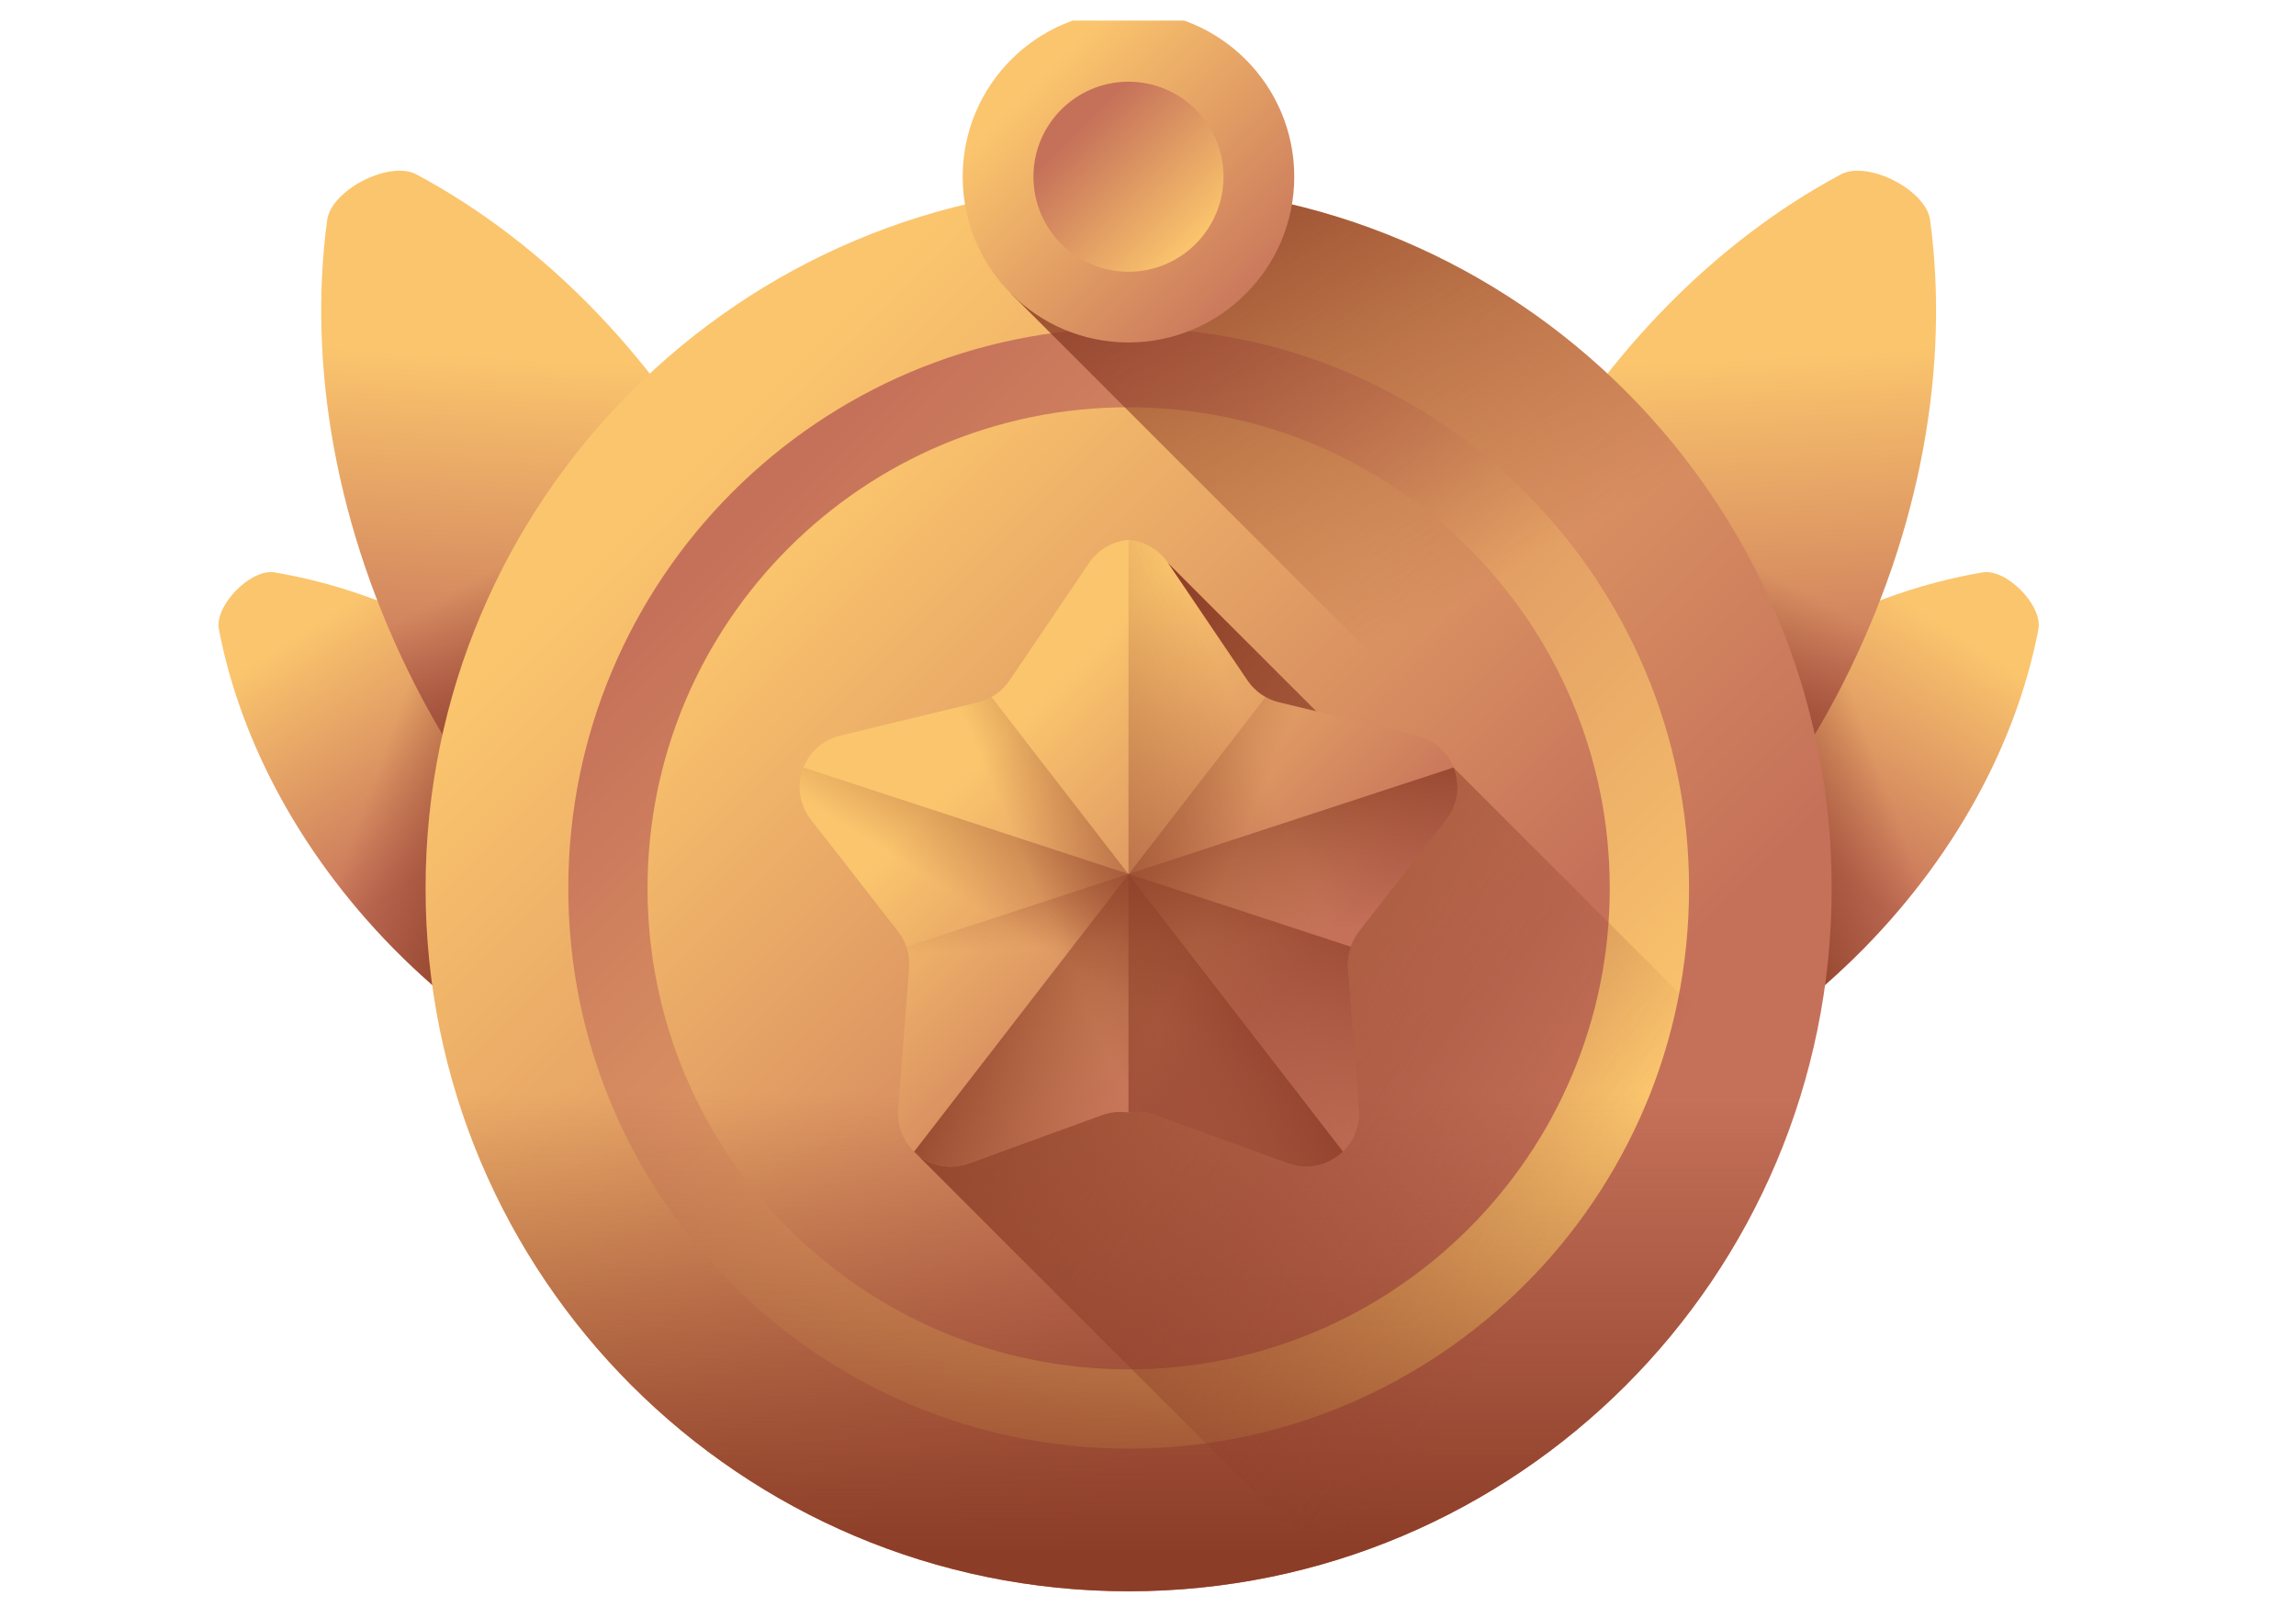 <svg width="80" height="56" viewBox="0 0 80 56" fill="none" xmlns="http://www.w3.org/2000/svg">
<g clip-path="url(#clip0_1058_112)">
<path d="M21.148 26.106C24.622 29.507 26.802 33.604 27.555 37.552C27.713 38.379 26.445 39.675 25.614 39.535C21.652 38.866 17.509 36.775 14.034 33.374C10.559 29.974 8.38 25.877 7.627 21.929C7.469 21.102 8.738 19.806 9.567 19.946C13.53 20.615 17.673 22.706 21.148 26.106Z" fill="url(#paint0_linear_1058_112)"/>
<path d="M21.148 26.106C24.622 29.507 26.802 33.604 27.555 37.552C27.713 38.379 26.445 39.675 25.614 39.535C21.652 38.866 17.509 36.775 14.034 33.374C10.559 29.974 8.38 25.877 7.627 21.929C7.469 21.102 8.738 19.806 9.567 19.946C13.53 20.615 17.673 22.706 21.148 26.106Z" fill="url(#paint1_linear_1058_112)"/>
<path d="M25.86 18.052C28.646 23.497 29.609 29.255 28.93 34.265C28.788 35.314 26.757 36.353 25.823 35.855C21.363 33.474 17.257 29.325 14.471 23.88C11.685 18.435 10.722 12.677 11.4 7.667C11.542 6.618 13.573 5.579 14.508 6.077C18.967 8.458 23.074 12.607 25.86 18.052Z" fill="url(#paint2_linear_1058_112)"/>
<path d="M11.348 13.634C11.716 17.001 12.742 20.5 14.471 23.88C17.257 29.325 21.363 33.474 25.824 35.855C26.758 36.353 28.789 35.314 28.931 34.265C29.609 29.255 28.646 23.497 25.86 18.052C24.22 14.846 22.121 12.09 19.762 9.878L11.348 13.634Z" fill="url(#paint3_linear_1058_112)"/>
<path d="M57.503 26.106C54.028 29.507 51.849 33.604 51.095 37.552C50.938 38.379 52.206 39.675 53.036 39.535C56.999 38.866 61.142 36.775 64.616 33.374C68.091 29.974 70.271 25.877 71.024 21.929C71.182 21.102 69.913 19.806 69.083 19.946C65.121 20.615 60.978 22.706 57.503 26.106Z" fill="url(#paint4_linear_1058_112)"/>
<path d="M57.503 26.106C54.028 29.507 51.849 33.604 51.095 37.552C50.938 38.379 52.206 39.675 53.036 39.535C56.999 38.866 61.142 36.775 64.616 33.374C68.091 29.974 70.271 25.877 71.024 21.929C71.182 21.102 69.913 19.806 69.083 19.946C65.121 20.615 60.978 22.706 57.503 26.106Z" fill="url(#paint5_linear_1058_112)"/>
<path d="M52.791 18.052C50.005 23.497 49.042 29.255 49.721 34.265C49.862 35.314 51.894 36.353 52.828 35.855C57.288 33.474 61.394 29.325 64.18 23.88C66.966 18.435 67.929 12.677 67.251 7.667C67.109 6.618 65.078 5.579 64.143 6.077C59.684 8.458 55.577 12.607 52.791 18.052Z" fill="url(#paint6_linear_1058_112)"/>
<path d="M67.304 13.634C66.936 17.001 65.909 20.5 64.18 23.88C61.394 29.325 57.288 33.474 52.828 35.855C51.894 36.353 49.863 35.314 49.721 34.265C49.042 29.255 50.005 23.497 52.791 18.052C54.432 14.846 56.53 12.09 58.889 9.878L67.304 13.634Z" fill="url(#paint7_linear_1058_112)"/>
<path d="M39.325 55.452C52.854 55.452 63.822 44.485 63.822 30.955C63.822 17.426 52.854 6.458 39.325 6.458C25.796 6.458 14.828 17.426 14.828 30.955C14.828 44.485 25.796 55.452 39.325 55.452Z" fill="url(#paint8_linear_1058_112)"/>
<path d="M39.327 50.481C50.11 50.481 58.852 41.739 58.852 30.955C58.852 20.172 50.11 11.43 39.327 11.43C28.543 11.43 19.801 20.172 19.801 30.955C19.801 41.739 28.543 50.481 39.327 50.481Z" fill="url(#paint9_linear_1058_112)"/>
<path d="M39.325 47.718C48.583 47.718 56.089 40.213 56.089 30.955C56.089 21.697 48.583 14.192 39.325 14.192C30.067 14.192 22.562 21.697 22.562 30.955C22.562 40.213 30.067 47.718 39.325 47.718Z" fill="url(#paint10_linear_1058_112)"/>
<path d="M14.828 30.955C14.828 44.485 25.796 55.452 39.325 55.452C52.854 55.452 63.822 44.485 63.822 30.955C63.822 30.86 63.819 30.766 63.818 30.671H14.832C14.831 30.766 14.828 30.86 14.828 30.955Z" fill="url(#paint11_linear_1058_112)"/>
<path d="M46.192 54.474C53.911 52.223 60.053 46.276 62.575 38.677L50.644 26.746L47.955 26.878L40.695 19.618L31.848 40.13L46.192 54.474Z" fill="url(#paint12_linear_1058_112)"/>
<path d="M49.366 25.633L44.562 24.472C44.115 24.364 43.725 24.093 43.467 23.712L40.698 19.618C40.363 19.123 39.849 18.858 39.322 18.815C38.793 18.858 38.28 19.123 37.945 19.618L35.176 23.712C34.918 24.093 34.528 24.364 34.081 24.472L29.277 25.633C27.973 25.947 27.43 27.503 28.254 28.56L31.292 32.459C31.574 32.822 31.711 33.277 31.676 33.736L31.295 38.663C31.192 40 32.504 40.997 33.764 40.54L38.411 38.856C38.704 38.75 39.017 38.722 39.322 38.77C39.626 38.722 39.938 38.75 40.232 38.856L44.879 40.54C46.139 40.997 47.451 40 47.348 38.663L46.967 33.736C46.931 33.277 47.069 32.822 47.351 32.459L50.389 28.56C51.212 27.503 50.669 25.947 49.366 25.633Z" fill="url(#paint13_linear_1058_112)"/>
<path d="M40.231 38.856L44.878 40.54C46.138 40.997 47.45 40 47.346 38.663L46.966 33.736C46.93 33.277 47.068 32.822 47.35 32.459L50.388 28.56C51.212 27.503 50.668 25.947 49.365 25.633L44.561 24.472C44.114 24.364 43.724 24.093 43.466 23.712L40.697 19.618C40.361 19.123 39.848 18.858 39.32 18.815V38.77C39.624 38.722 39.938 38.75 40.231 38.856Z" fill="url(#paint14_linear_1058_112)"/>
<path d="M49.368 25.633L44.563 24.472C44.4 24.432 44.243 24.37 44.098 24.289L31.852 40.13C32.332 40.594 33.057 40.797 33.765 40.54L38.412 38.856C38.706 38.75 39.019 38.722 39.323 38.77C39.627 38.723 39.94 38.75 40.233 38.856L44.88 40.54C46.141 40.997 47.452 40 47.349 38.663L46.968 33.736C46.933 33.277 47.07 32.822 47.352 32.459L50.39 28.561C51.214 27.503 50.671 25.947 49.368 25.633Z" fill="url(#paint15_linear_1058_112)"/>
<path d="M29.277 25.633L34.081 24.472C34.245 24.432 34.401 24.37 34.546 24.289L46.793 40.13C46.312 40.594 45.587 40.797 44.879 40.54L40.232 38.856C39.938 38.75 39.625 38.722 39.322 38.77C39.017 38.723 38.704 38.75 38.411 38.856L33.764 40.54C32.504 40.997 31.192 40 31.295 38.663L31.676 33.736C31.711 33.277 31.574 32.822 31.292 32.459L28.254 28.561C27.43 27.503 27.973 25.947 29.277 25.633Z" fill="url(#paint16_linear_1058_112)"/>
<path d="M28 26.746C27.771 27.322 27.826 28.008 28.256 28.56L31.294 32.459C31.576 32.822 31.713 33.277 31.678 33.735L31.297 38.663C31.194 40 32.505 40.997 33.766 40.54L38.413 38.856C38.706 38.75 39.02 38.722 39.323 38.769C39.627 38.722 39.941 38.75 40.234 38.856L44.881 40.54C46.141 40.997 47.453 40 47.349 38.663L46.969 33.735C46.949 33.481 46.984 33.228 47.066 32.991L28 26.746Z" fill="url(#paint17_linear_1058_112)"/>
<path d="M50.648 26.746C50.877 27.322 50.822 28.008 50.392 28.56L47.355 32.459C47.072 32.822 46.935 33.277 46.97 33.735L47.351 38.663C47.454 40 46.143 40.997 44.882 40.54L40.236 38.856C39.942 38.75 39.629 38.722 39.325 38.769C39.021 38.722 38.708 38.75 38.414 38.856L33.767 40.54C32.507 40.997 31.195 40 31.299 38.663L31.679 33.735C31.699 33.481 31.664 33.228 31.582 32.991L50.648 26.746Z" fill="url(#paint18_linear_1058_112)"/>
<path d="M39.323 6.458C39.221 6.458 39.12 6.461 39.019 6.462L35.238 10.243L62.837 37.841C63.475 35.657 63.82 33.346 63.82 30.955C63.82 17.426 52.852 6.458 39.323 6.458Z" fill="url(#paint19_linear_1058_112)"/>
<path d="M39.319 11.934C42.509 11.934 45.096 9.348 45.096 6.158C45.096 2.968 42.509 0.382 39.319 0.382C36.129 0.382 33.543 2.968 33.543 6.158C33.543 9.348 36.129 11.934 39.319 11.934Z" fill="url(#paint20_linear_1058_112)"/>
<path d="M39.319 9.47C41.148 9.47 42.631 7.987 42.631 6.158C42.631 4.329 41.148 2.847 39.319 2.847C37.49 2.847 36.008 4.329 36.008 6.158C36.008 7.987 37.49 9.47 39.319 9.47Z" fill="url(#paint21_linear_1058_112)"/>
</g>
<defs>
<linearGradient id="paint0_linear_1058_112" x1="11.994" y1="21.032" x2="17.03" y2="28.963" gradientUnits="userSpaceOnUse">
<stop stop-color="#FBC56D"/>
<stop offset="1" stop-color="#C5715A"/>
</linearGradient>
<linearGradient id="paint1_linear_1058_112" x1="12.703" y1="28.016" x2="18.076" y2="29.977" gradientUnits="userSpaceOnUse">
<stop stop-color="#8C3D27" stop-opacity="0"/>
<stop offset="1" stop-color="#8C3D27"/>
</linearGradient>
<linearGradient id="paint2_linear_1058_112" x1="20.609" y1="12.574" x2="19.903" y2="25.048" gradientUnits="userSpaceOnUse">
<stop stop-color="#FBC56D"/>
<stop offset="1" stop-color="#C5715A"/>
</linearGradient>
<linearGradient id="paint3_linear_1058_112" x1="19.006" y1="18.9" x2="22.052" y2="24.612" gradientUnits="userSpaceOnUse">
<stop stop-color="#8C3D27" stop-opacity="0"/>
<stop offset="1" stop-color="#8C3D27"/>
</linearGradient>
<linearGradient id="paint4_linear_1058_112" x1="66.644" y1="21.053" x2="61.608" y2="28.985" gradientUnits="userSpaceOnUse">
<stop stop-color="#FBC56D"/>
<stop offset="1" stop-color="#C5715A"/>
</linearGradient>
<linearGradient id="paint5_linear_1058_112" x1="65.936" y1="28.038" x2="60.562" y2="29.999" gradientUnits="userSpaceOnUse">
<stop stop-color="#8C3D27" stop-opacity="0"/>
<stop offset="1" stop-color="#8C3D27"/>
</linearGradient>
<linearGradient id="paint6_linear_1058_112" x1="58.03" y1="12.596" x2="58.736" y2="25.07" gradientUnits="userSpaceOnUse">
<stop stop-color="#FBC56D"/>
<stop offset="1" stop-color="#C5715A"/>
</linearGradient>
<linearGradient id="paint7_linear_1058_112" x1="59.633" y1="18.921" x2="56.587" y2="24.633" gradientUnits="userSpaceOnUse">
<stop stop-color="#8C3D27" stop-opacity="0"/>
<stop offset="1" stop-color="#8C3D27"/>
</linearGradient>
<linearGradient id="paint8_linear_1058_112" x1="24.222" y1="15.852" x2="50.057" y2="41.688" gradientUnits="userSpaceOnUse">
<stop stop-color="#FBC56D"/>
<stop offset="1" stop-color="#C5715A"/>
</linearGradient>
<linearGradient id="paint9_linear_1058_112" x1="52.008" y1="43.637" x2="26.275" y2="17.904" gradientUnits="userSpaceOnUse">
<stop stop-color="#FBC56D"/>
<stop offset="1" stop-color="#C5715A"/>
</linearGradient>
<linearGradient id="paint10_linear_1058_112" x1="27.139" y1="18.769" x2="47.198" y2="38.828" gradientUnits="userSpaceOnUse">
<stop stop-color="#FBC56D"/>
<stop offset="1" stop-color="#C5715A"/>
</linearGradient>
<linearGradient id="paint11_linear_1058_112" x1="39.325" y1="38.123" x2="39.325" y2="54.202" gradientUnits="userSpaceOnUse">
<stop stop-color="#8C3D27" stop-opacity="0"/>
<stop offset="1" stop-color="#8C3D27"/>
</linearGradient>
<linearGradient id="paint12_linear_1058_112" x1="53.993" y1="43.687" x2="33.762" y2="30.952" gradientUnits="userSpaceOnUse">
<stop stop-color="#8C3D27" stop-opacity="0"/>
<stop offset="1" stop-color="#8C3D27"/>
</linearGradient>
<linearGradient id="paint13_linear_1058_112" x1="34.219" y1="26.299" x2="43.42" y2="35.501" gradientUnits="userSpaceOnUse">
<stop stop-color="#FBC56D"/>
<stop offset="1" stop-color="#C5715A"/>
</linearGradient>
<linearGradient id="paint14_linear_1058_112" x1="44.834" y1="28.808" x2="32.116" y2="34.066" gradientUnits="userSpaceOnUse">
<stop stop-color="#8C3D27" stop-opacity="0"/>
<stop offset="1" stop-color="#8C3D27"/>
</linearGradient>
<linearGradient id="paint15_linear_1058_112" x1="41.516" y1="33.322" x2="34.553" y2="30.337" gradientUnits="userSpaceOnUse">
<stop stop-color="#8C3D27" stop-opacity="0"/>
<stop offset="1" stop-color="#8C3D27"/>
</linearGradient>
<linearGradient id="paint16_linear_1058_112" x1="37.129" y1="33.322" x2="44.092" y2="30.337" gradientUnits="userSpaceOnUse">
<stop stop-color="#8C3D27" stop-opacity="0"/>
<stop offset="1" stop-color="#8C3D27"/>
</linearGradient>
<linearGradient id="paint17_linear_1058_112" x1="37.285" y1="33.671" x2="41.761" y2="26.477" gradientUnits="userSpaceOnUse">
<stop stop-color="#8C3D27" stop-opacity="0"/>
<stop offset="1" stop-color="#8C3D27"/>
</linearGradient>
<linearGradient id="paint18_linear_1058_112" x1="41.018" y1="32.762" x2="40.645" y2="25.728" gradientUnits="userSpaceOnUse">
<stop stop-color="#8C3D27" stop-opacity="0"/>
<stop offset="1" stop-color="#8C3D27"/>
</linearGradient>
<linearGradient id="paint19_linear_1058_112" x1="51.394" y1="20.606" x2="41.946" y2="4.073" gradientUnits="userSpaceOnUse">
<stop stop-color="#8C3D27" stop-opacity="0"/>
<stop offset="1" stop-color="#8C3D27"/>
</linearGradient>
<linearGradient id="paint20_linear_1058_112" x1="36.007" y1="2.846" x2="44.176" y2="11.015" gradientUnits="userSpaceOnUse">
<stop stop-color="#FBC56D"/>
<stop offset="1" stop-color="#C5715A"/>
</linearGradient>
<linearGradient id="paint21_linear_1058_112" x1="41.669" y1="8.507" x2="37.625" y2="4.464" gradientUnits="userSpaceOnUse">
<stop stop-color="#FBC56D"/>
<stop offset="1" stop-color="#C5715A"/>
</linearGradient>
<clipPath id="clip0_1058_112">
<rect width="79" height="55" fill="white" transform="translate(0.039 0.717)"/>
</clipPath>
</defs>
</svg>
